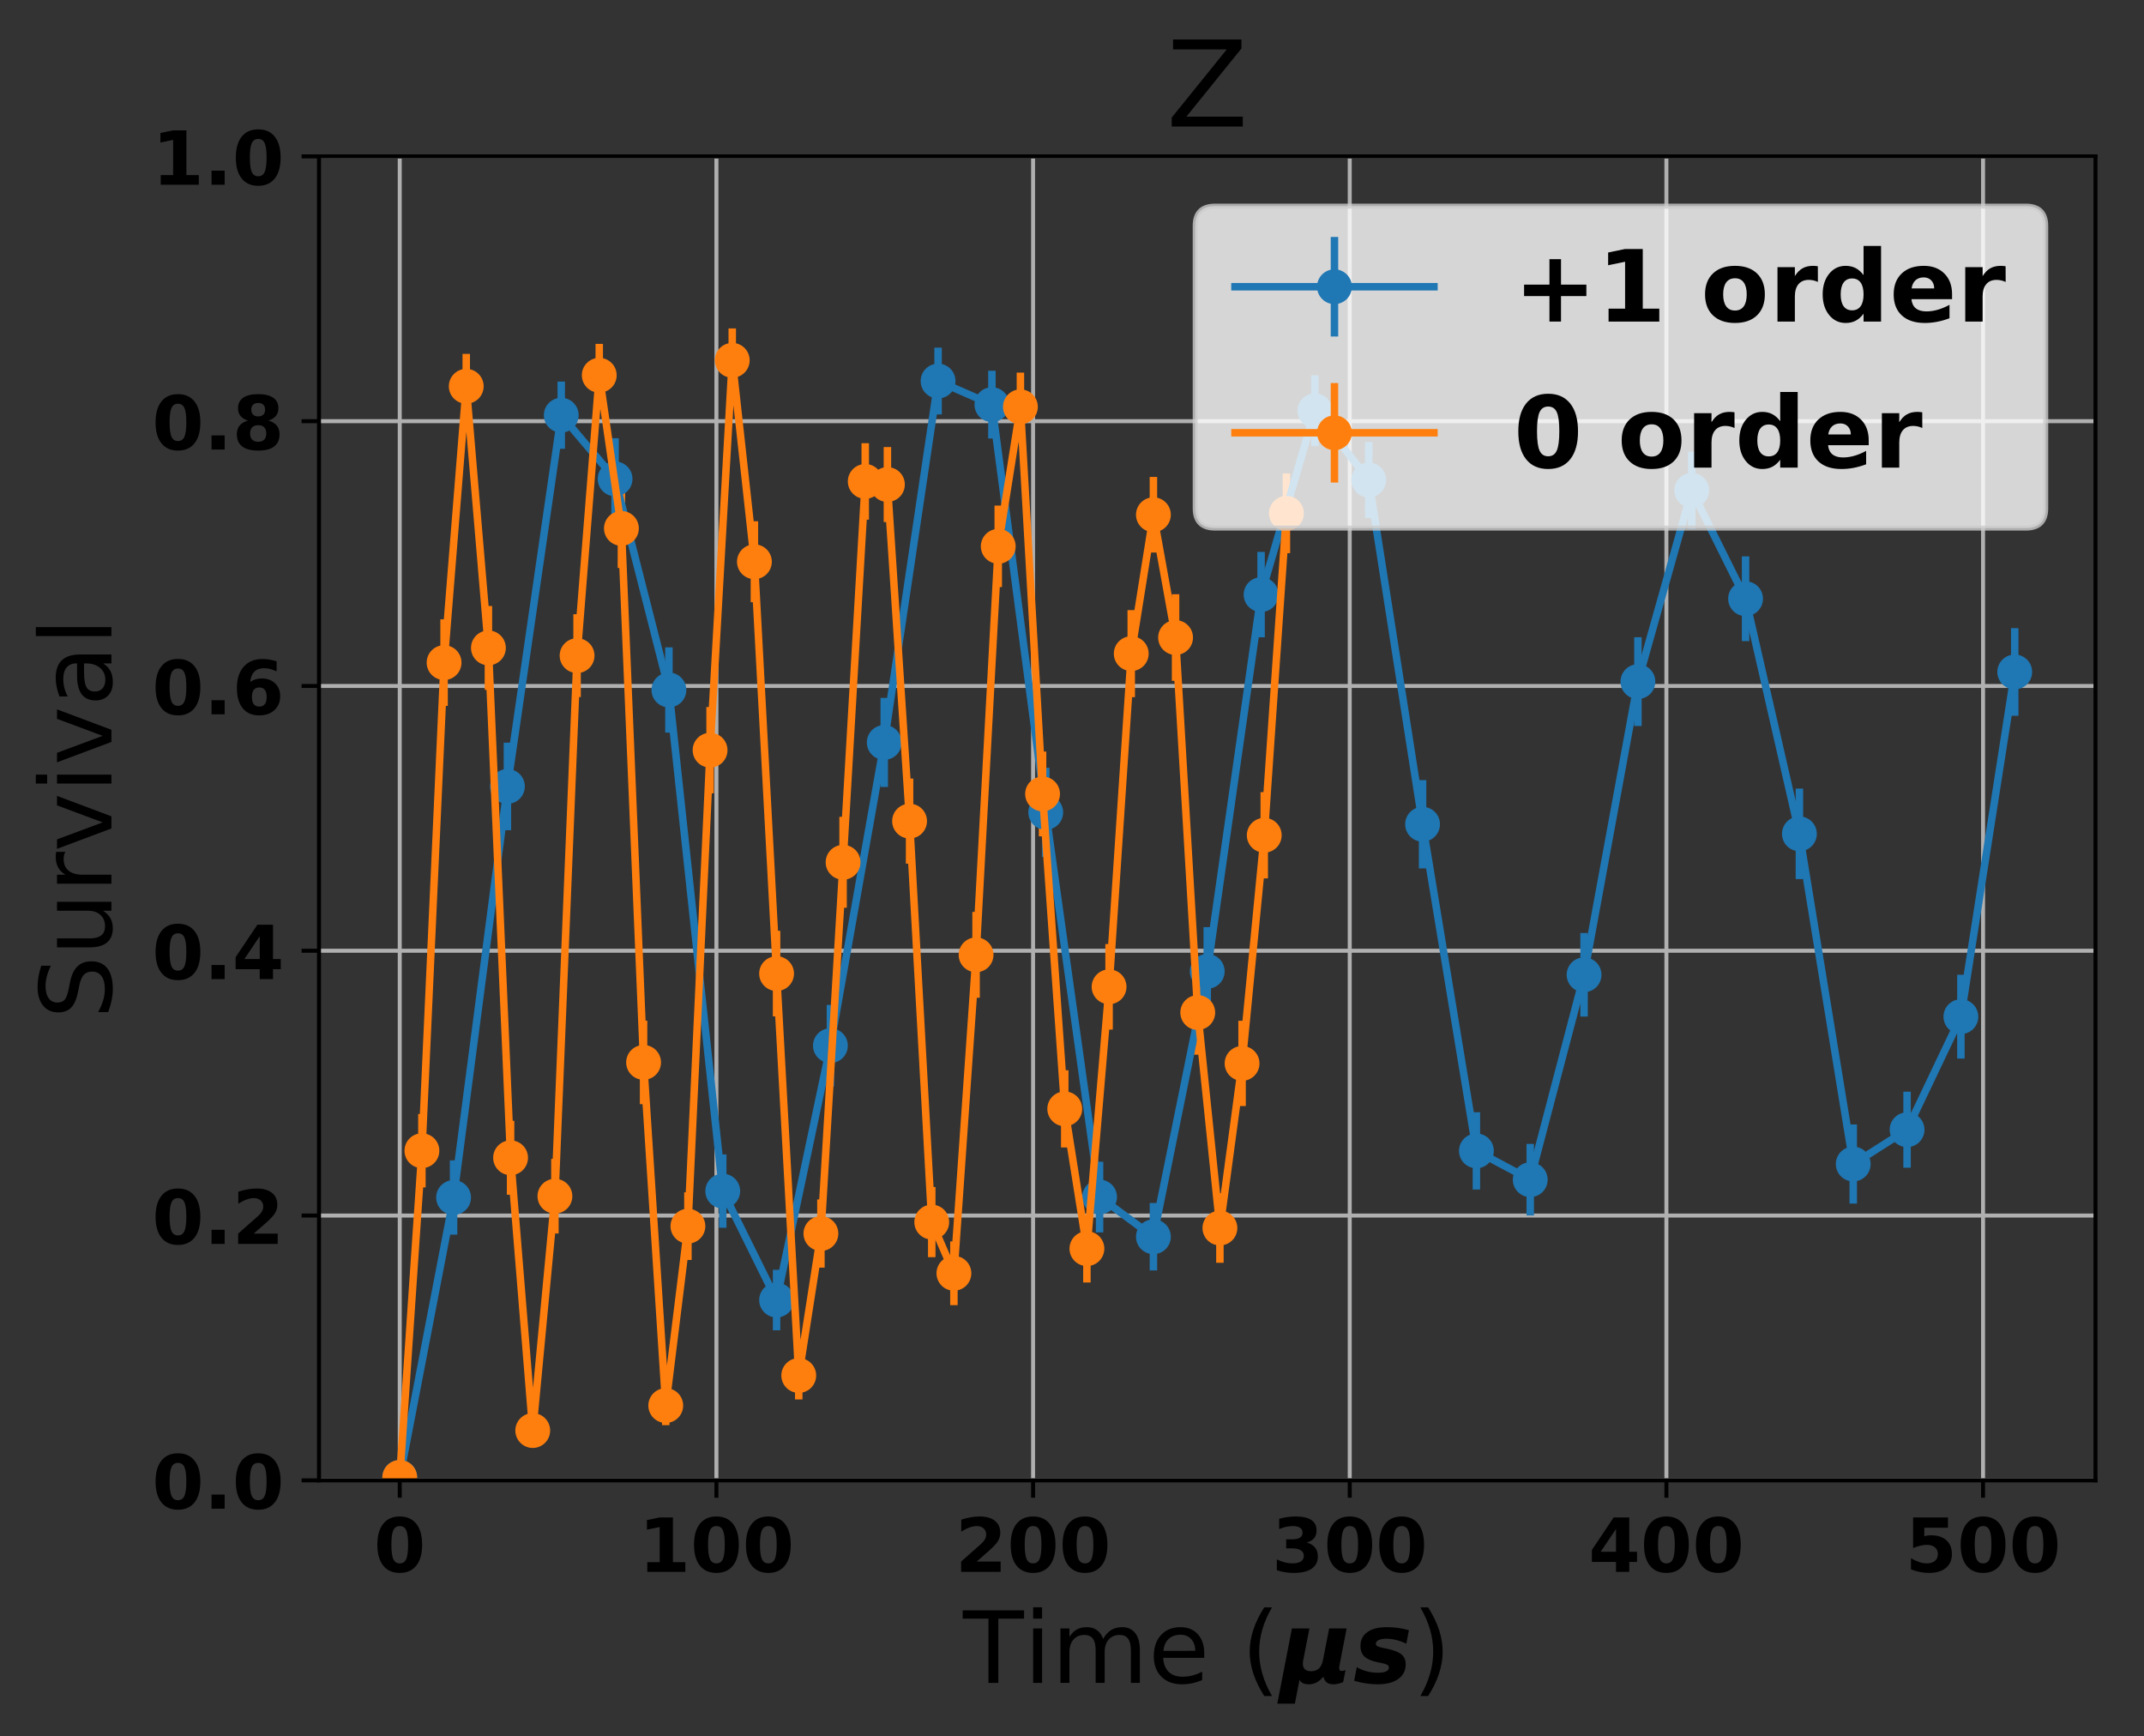 <?xml version="1.0" encoding="utf-8" standalone="no"?>
<!DOCTYPE svg PUBLIC "-//W3C//DTD SVG 1.1//EN"
  "http://www.w3.org/Graphics/SVG/1.1/DTD/svg11.dtd">
<!-- Created with matplotlib (http://matplotlib.org/) -->
<svg height="349pt" version="1.1" viewBox="0 0 431 349" width="431pt" xmlns="http://www.w3.org/2000/svg" xmlns:xlink="http://www.w3.org/1999/xlink">
 <rect x="0" y="0" width="431" height="349" fill="#333333" stroke="none"/>
 <defs>
  <style type="text/css">
*{stroke-linecap:butt;stroke-linejoin:round;}
  </style>
 </defs>
 <g id="figure_1">
  <g id="patch_1">
   <path d="M 0 349.665 
L 431.947 349.665 
L 431.947 0 
L 0 0 
z
" style="fill:none;"/>
  </g>
  <g id="axes_1">
   <g id="patch_2">
    <path d="M 64.127 297.548 
L 421.247 297.548 
L 421.247 31.436 
L 64.127 31.436 
z
" style="fill:none;"/>
   </g>
   <g id="matplotlib.axis_1">
    <g id="xtick_1">
     <g id="line2d_1">
      <path clip-path="url(#pb8726b7de2)" d="M 80.36 297.548 
L 80.36 31.436 
" style="fill:none;stroke:#b0b0b0;stroke-linecap:square;stroke-width:0.8;"/>
     </g>
     <g id="line2d_2">
      <defs>
       <path d="M 0 0 
L 0 3.5 
" id="m005f0a59be" style="stroke:#000000;stroke-width:0.8;"/>
      </defs>
      <g>
       <use style="stroke:#000000;stroke-width:0.8;" x="80.36" xlink:href="#m005f0a59be" y="297.548"/>
      </g>
     </g>
     <g id="text_1">
      <!-- 0 -->
      <defs>
       <path d="M 46 36.531 
Q 46 50.203 43.438 55.781 
Q 40.875 61.375 34.812 61.375 
Q 28.766 61.375 26.172 55.781 
Q 23.578 50.203 23.578 36.531 
Q 23.578 22.703 26.172 17.031 
Q 28.766 11.375 34.812 11.375 
Q 40.828 11.375 43.406 17.031 
Q 46 22.703 46 36.531 
z
M 64.797 36.375 
Q 64.797 18.266 56.984 8.422 
Q 49.172 -1.422 34.812 -1.422 
Q 20.406 -1.422 12.594 8.422 
Q 4.781 18.266 4.781 36.375 
Q 4.781 54.547 12.594 64.375 
Q 20.406 74.219 34.812 74.219 
Q 49.172 74.219 56.984 64.375 
Q 64.797 54.547 64.797 36.375 
z
" id="DejaVuSans-Bold-30"/>
      </defs>
      <g transform="translate(75.142 315.946)scale(0.15 -0.15)">
       <use xlink:href="#DejaVuSans-Bold-30"/>
      </g>
     </g>
    </g>
    <g id="xtick_2">
     <g id="line2d_3">
      <path clip-path="url(#pb8726b7de2)" d="M 144.018 297.548 
L 144.018 31.436 
" style="fill:none;stroke:#b0b0b0;stroke-linecap:square;stroke-width:0.8;"/>
     </g>
     <g id="line2d_4">
      <g>
       <use style="stroke:#000000;stroke-width:0.8;" x="144.018" xlink:href="#m005f0a59be" y="297.548"/>
      </g>
     </g>
     <g id="text_2">
      <!-- 100 -->
      <defs>
       <path d="M 11.719 12.984 
L 28.328 12.984 
L 28.328 60.109 
L 11.281 56.594 
L 11.281 69.391 
L 28.219 72.906 
L 46.094 72.906 
L 46.094 12.984 
L 62.703 12.984 
L 62.703 0 
L 11.719 0 
z
" id="DejaVuSans-Bold-31"/>
      </defs>
      <g transform="translate(128.363 315.946)scale(0.15 -0.15)">
       <use xlink:href="#DejaVuSans-Bold-31"/>
       <use x="69.58" xlink:href="#DejaVuSans-Bold-30"/>
       <use x="139.16" xlink:href="#DejaVuSans-Bold-30"/>
      </g>
     </g>
    </g>
    <g id="xtick_3">
     <g id="line2d_5">
      <path clip-path="url(#pb8726b7de2)" d="M 207.676 297.548 
L 207.676 31.436 
" style="fill:none;stroke:#b0b0b0;stroke-linecap:square;stroke-width:0.8;"/>
     </g>
     <g id="line2d_6">
      <g>
       <use style="stroke:#000000;stroke-width:0.8;" x="207.676" xlink:href="#m005f0a59be" y="297.548"/>
      </g>
     </g>
     <g id="text_3">
      <!-- 200 -->
      <defs>
       <path d="M 28.812 13.812 
L 60.891 13.812 
L 60.891 0 
L 7.906 0 
L 7.906 13.812 
L 34.516 37.312 
Q 38.094 40.531 39.797 43.609 
Q 41.5 46.688 41.5 50 
Q 41.5 55.125 38.062 58.25 
Q 34.625 61.375 28.906 61.375 
Q 24.516 61.375 19.281 59.5 
Q 14.062 57.625 8.109 53.906 
L 8.109 69.922 
Q 14.453 72.016 20.656 73.109 
Q 26.859 74.219 32.812 74.219 
Q 45.906 74.219 53.156 68.453 
Q 60.406 62.703 60.406 52.391 
Q 60.406 46.438 57.328 41.281 
Q 54.25 36.141 44.391 27.484 
z
" id="DejaVuSans-Bold-32"/>
      </defs>
      <g transform="translate(192.021 315.946)scale(0.15 -0.15)">
       <use xlink:href="#DejaVuSans-Bold-32"/>
       <use x="69.58" xlink:href="#DejaVuSans-Bold-30"/>
       <use x="139.16" xlink:href="#DejaVuSans-Bold-30"/>
      </g>
     </g>
    </g>
    <g id="xtick_4">
     <g id="line2d_7">
      <path clip-path="url(#pb8726b7de2)" d="M 271.333 297.548 
L 271.333 31.436 
" style="fill:none;stroke:#b0b0b0;stroke-linecap:square;stroke-width:0.8;"/>
     </g>
     <g id="line2d_8">
      <g>
       <use style="stroke:#000000;stroke-width:0.8;" x="271.333" xlink:href="#m005f0a59be" y="297.548"/>
      </g>
     </g>
     <g id="text_4">
      <!-- 300 -->
      <defs>
       <path d="M 46.578 39.312 
Q 53.953 37.406 57.781 32.688 
Q 61.625 27.984 61.625 20.703 
Q 61.625 9.859 53.312 4.219 
Q 45.016 -1.422 29.109 -1.422 
Q 23.484 -1.422 17.844 -0.516 
Q 12.203 0.391 6.688 2.203 
L 6.688 16.703 
Q 11.969 14.062 17.156 12.719 
Q 22.359 11.375 27.391 11.375 
Q 34.859 11.375 38.844 13.953 
Q 42.828 16.547 42.828 21.391 
Q 42.828 26.375 38.75 28.938 
Q 34.672 31.5 26.703 31.5 
L 19.188 31.5 
L 19.188 43.609 
L 27.094 43.609 
Q 34.188 43.609 37.641 45.828 
Q 41.109 48.047 41.109 52.594 
Q 41.109 56.781 37.734 59.078 
Q 34.375 61.375 28.219 61.375 
Q 23.688 61.375 19.047 60.344 
Q 14.406 59.328 9.812 57.328 
L 9.812 71.094 
Q 15.375 72.656 20.844 73.438 
Q 26.312 74.219 31.594 74.219 
Q 45.797 74.219 52.844 69.547 
Q 59.906 64.891 59.906 55.516 
Q 59.906 49.125 56.531 45.047 
Q 53.172 40.969 46.578 39.312 
z
" id="DejaVuSans-Bold-33"/>
      </defs>
      <g transform="translate(255.678 315.946)scale(0.15 -0.15)">
       <use xlink:href="#DejaVuSans-Bold-33"/>
       <use x="69.58" xlink:href="#DejaVuSans-Bold-30"/>
       <use x="139.16" xlink:href="#DejaVuSans-Bold-30"/>
      </g>
     </g>
    </g>
    <g id="xtick_5">
     <g id="line2d_9">
      <path clip-path="url(#pb8726b7de2)" d="M 334.991 297.548 
L 334.991 31.436 
" style="fill:none;stroke:#b0b0b0;stroke-linecap:square;stroke-width:0.8;"/>
     </g>
     <g id="line2d_10">
      <g>
       <use style="stroke:#000000;stroke-width:0.8;" x="334.991" xlink:href="#m005f0a59be" y="297.548"/>
      </g>
     </g>
     <g id="text_5">
      <!-- 400 -->
      <defs>
       <path d="M 36.812 57.422 
L 16.219 26.906 
L 36.812 26.906 
z
M 33.688 72.906 
L 54.594 72.906 
L 54.594 26.906 
L 64.984 26.906 
L 64.984 13.281 
L 54.594 13.281 
L 54.594 0 
L 36.812 0 
L 36.812 13.281 
L 4.5 13.281 
L 4.5 29.391 
z
" id="DejaVuSans-Bold-34"/>
      </defs>
      <g transform="translate(319.336 315.946)scale(0.15 -0.15)">
       <use xlink:href="#DejaVuSans-Bold-34"/>
       <use x="69.58" xlink:href="#DejaVuSans-Bold-30"/>
       <use x="139.16" xlink:href="#DejaVuSans-Bold-30"/>
      </g>
     </g>
    </g>
    <g id="xtick_6">
     <g id="line2d_11">
      <path clip-path="url(#pb8726b7de2)" d="M 398.649 297.548 
L 398.649 31.436 
" style="fill:none;stroke:#b0b0b0;stroke-linecap:square;stroke-width:0.8;"/>
     </g>
     <g id="line2d_12">
      <g>
       <use style="stroke:#000000;stroke-width:0.8;" x="398.649" xlink:href="#m005f0a59be" y="297.548"/>
      </g>
     </g>
     <g id="text_6">
      <!-- 500 -->
      <defs>
       <path d="M 10.594 72.906 
L 57.328 72.906 
L 57.328 59.078 
L 25.594 59.078 
L 25.594 47.797 
Q 27.734 48.391 29.906 48.703 
Q 32.078 49.031 34.422 49.031 
Q 47.75 49.031 55.172 42.359 
Q 62.594 35.688 62.594 23.781 
Q 62.594 11.969 54.516 5.266 
Q 46.438 -1.422 32.078 -1.422 
Q 25.875 -1.422 19.797 -0.219 
Q 13.719 0.984 7.719 3.422 
L 7.719 18.219 
Q 13.672 14.797 19.016 13.078 
Q 24.359 11.375 29.109 11.375 
Q 35.938 11.375 39.859 14.719 
Q 43.797 18.062 43.797 23.781 
Q 43.797 29.547 39.859 32.859 
Q 35.938 36.188 29.109 36.188 
Q 25.047 36.188 20.453 35.125 
Q 15.875 34.078 10.594 31.891 
z
" id="DejaVuSans-Bold-35"/>
      </defs>
      <g transform="translate(382.994 315.946)scale(0.15 -0.15)">
       <use xlink:href="#DejaVuSans-Bold-35"/>
       <use x="69.58" xlink:href="#DejaVuSans-Bold-30"/>
       <use x="139.16" xlink:href="#DejaVuSans-Bold-30"/>
      </g>
     </g>
    </g>
    <g id="text_7">
     <!-- Time ($\mu s$) -->
     <defs>
      <path d="M -0.297 72.906 
L 61.375 72.906 
L 61.375 64.594 
L 35.5 64.594 
L 35.5 0 
L 25.594 0 
L 25.594 64.594 
L -0.297 64.594 
z
" id="DejaVuSans-54"/>
      <path d="M 9.422 54.688 
L 18.406 54.688 
L 18.406 0 
L 9.422 0 
z
M 9.422 75.984 
L 18.406 75.984 
L 18.406 64.594 
L 9.422 64.594 
z
" id="DejaVuSans-69"/>
      <path d="M 52 44.188 
Q 55.375 50.25 60.062 53.125 
Q 64.75 56 71.094 56 
Q 79.641 56 84.281 50.016 
Q 88.922 44.047 88.922 33.016 
L 88.922 0 
L 79.891 0 
L 79.891 32.719 
Q 79.891 40.578 77.094 44.375 
Q 74.312 48.188 68.609 48.188 
Q 61.625 48.188 57.562 43.547 
Q 53.516 38.922 53.516 30.906 
L 53.516 0 
L 44.484 0 
L 44.484 32.719 
Q 44.484 40.625 41.703 44.406 
Q 38.922 48.188 33.109 48.188 
Q 26.219 48.188 22.156 43.531 
Q 18.109 38.875 18.109 30.906 
L 18.109 0 
L 9.078 0 
L 9.078 54.688 
L 18.109 54.688 
L 18.109 46.188 
Q 21.188 51.219 25.484 53.609 
Q 29.781 56 35.688 56 
Q 41.656 56 45.828 52.969 
Q 50 49.953 52 44.188 
z
" id="DejaVuSans-6d"/>
      <path d="M 56.203 29.594 
L 56.203 25.203 
L 14.891 25.203 
Q 15.484 15.922 20.484 11.062 
Q 25.484 6.203 34.422 6.203 
Q 39.594 6.203 44.453 7.469 
Q 49.312 8.734 54.109 11.281 
L 54.109 2.781 
Q 49.266 0.734 44.188 -0.344 
Q 39.109 -1.422 33.891 -1.422 
Q 20.797 -1.422 13.156 6.188 
Q 5.516 13.812 5.516 26.812 
Q 5.516 40.234 12.766 48.109 
Q 20.016 56 32.328 56 
Q 43.359 56 49.781 48.891 
Q 56.203 41.797 56.203 29.594 
z
M 47.219 32.234 
Q 47.125 39.594 43.094 43.984 
Q 39.062 48.391 32.422 48.391 
Q 24.906 48.391 20.391 44.141 
Q 15.875 39.891 15.188 32.172 
z
" id="DejaVuSans-65"/>
      <path id="DejaVuSans-20"/>
      <path d="M 31 75.875 
Q 24.469 64.656 21.281 53.656 
Q 18.109 42.672 18.109 31.391 
Q 18.109 20.125 21.312 9.062 
Q 24.516 -2 31 -13.188 
L 23.188 -13.188 
Q 15.875 -1.703 12.234 9.375 
Q 8.594 20.453 8.594 31.391 
Q 8.594 42.281 12.203 53.312 
Q 15.828 64.359 23.188 75.875 
z
" id="DejaVuSans-28"/>
      <path d="M -2.688 -20.906 
L 12.016 54.688 
L 29.594 54.688 
L 23.391 22.906 
Q 23.188 21.875 23.094 20.891 
Q 23 19.922 23 19.094 
Q 23 15.531 25.094 13.625 
Q 27.203 11.719 31.203 11.719 
Q 36.188 11.719 39.109 14.453 
Q 42.047 17.188 43.219 22.906 
L 49.422 54.688 
L 67 54.688 
L 59.906 18.109 
Q 59.719 17.094 59.609 16.234 
Q 59.516 15.375 59.516 14.703 
Q 59.516 13.281 60.172 12.594 
Q 60.844 11.922 62.203 11.922 
Q 63.031 11.922 63.984 12.188 
Q 64.938 12.453 65.922 12.984 
L 63.484 0.781 
Q 60.688 -0.344 58.297 -0.875 
Q 55.906 -1.422 53.719 -1.422 
Q 49.422 -1.422 47 0.438 
Q 44.578 2.297 43.609 6.297 
Q 40.578 2.438 36.891 0.5 
Q 33.203 -1.422 28.906 -1.422 
Q 25.297 -1.422 23.016 -0.266 
Q 20.75 0.875 19.672 3.219 
L 14.984 -20.906 
z
" id="DejaVuSans-BoldOblique-3bc"/>
      <path d="M 56 52.984 
L 53.422 39.406 
Q 48.297 41.844 43.219 43.109 
Q 38.141 44.391 33.594 44.391 
Q 28.422 44.391 25.609 43.047 
Q 22.797 41.703 22.797 39.203 
Q 22.797 37.75 24.359 36.859 
Q 25.922 35.984 30.516 35.016 
L 33.688 34.422 
Q 44.281 32.172 48.531 28.625 
Q 52.781 25.094 52.781 18.797 
Q 52.781 9.281 45.312 3.922 
Q 37.844 -1.422 24.422 -1.422 
Q 18.797 -1.422 12.938 -0.531 
Q 7.078 0.344 0.984 2.094 
L 3.609 15.828 
Q 8.344 13.031 13.734 11.609 
Q 19.141 10.203 24.812 10.203 
Q 30.328 10.203 33.109 11.516 
Q 35.891 12.844 35.891 15.375 
Q 35.891 17.141 34.328 18.109 
Q 32.766 19.094 27.875 20.125 
L 24.703 20.703 
Q 15.328 22.656 11.328 26.469 
Q 7.328 30.281 7.328 37.016 
Q 7.328 46.141 14.234 51.062 
Q 21.141 56 33.984 56 
Q 39.594 56 45.031 55.25 
Q 50.484 54.5 56 52.984 
z
" id="DejaVuSans-BoldOblique-73"/>
      <path d="M 8.016 75.875 
L 15.828 75.875 
Q 23.141 64.359 26.781 53.312 
Q 30.422 42.281 30.422 31.391 
Q 30.422 20.453 26.781 9.375 
Q 23.141 -1.703 15.828 -13.188 
L 8.016 -13.188 
Q 14.5 -2 17.703 9.062 
Q 20.906 20.125 20.906 31.391 
Q 20.906 42.672 17.703 53.656 
Q 14.5 64.656 8.016 75.875 
z
" id="DejaVuSans-29"/>
     </defs>
     <g transform="translate(193.587 338.265)scale(0.2 -0.2)">
      <use transform="translate(0 0.016)" xlink:href="#DejaVuSans-54"/>
      <use transform="translate(61.084 0.016)" xlink:href="#DejaVuSans-69"/>
      <use transform="translate(88.867 0.016)" xlink:href="#DejaVuSans-6d"/>
      <use transform="translate(186.279 0.016)" xlink:href="#DejaVuSans-65"/>
      <use transform="translate(247.803 0.016)" xlink:href="#DejaVuSans-20"/>
      <use transform="translate(279.59 0.016)" xlink:href="#DejaVuSans-28"/>
      <use transform="translate(318.604 0.016)" xlink:href="#DejaVuSans-BoldOblique-3bc"/>
      <use transform="translate(392.188 0.016)" xlink:href="#DejaVuSans-BoldOblique-73"/>
      <use transform="translate(451.709 0.016)" xlink:href="#DejaVuSans-29"/>
     </g>
    </g>
   </g>
   <g id="matplotlib.axis_2">
    <g id="ytick_1">
     <g id="line2d_13">
      <path clip-path="url(#pb8726b7de2)" d="M 64.127 297.548 
L 421.247 297.548 
" style="fill:none;stroke:#b0b0b0;stroke-linecap:square;stroke-width:0.8;"/>
     </g>
     <g id="line2d_14">
      <defs>
       <path d="M 0 0 
L -3.5 0 
" id="mc3ce260a5b" style="stroke:#000000;stroke-width:0.8;"/>
      </defs>
      <g>
       <use style="stroke:#000000;stroke-width:0.8;" x="64.127" xlink:href="#mc3ce260a5b" y="297.548"/>
      </g>
     </g>
     <g id="text_8">
      <!-- 0.0 -->
      <defs>
       <path d="M 10.203 18.891 
L 27.781 18.891 
L 27.781 0 
L 10.203 0 
z
" id="DejaVuSans-Bold-2e"/>
      </defs>
      <g transform="translate(30.556 303.247)scale(0.15 -0.15)">
       <use xlink:href="#DejaVuSans-Bold-30"/>
       <use x="69.58" xlink:href="#DejaVuSans-Bold-2e"/>
       <use x="107.568" xlink:href="#DejaVuSans-Bold-30"/>
      </g>
     </g>
    </g>
    <g id="ytick_2">
     <g id="line2d_15">
      <path clip-path="url(#pb8726b7de2)" d="M 64.127 244.326 
L 421.247 244.326 
" style="fill:none;stroke:#b0b0b0;stroke-linecap:square;stroke-width:0.8;"/>
     </g>
     <g id="line2d_16">
      <g>
       <use style="stroke:#000000;stroke-width:0.8;" x="64.127" xlink:href="#mc3ce260a5b" y="244.326"/>
      </g>
     </g>
     <g id="text_9">
      <!-- 0.2 -->
      <g transform="translate(30.556 250.025)scale(0.15 -0.15)">
       <use xlink:href="#DejaVuSans-Bold-30"/>
       <use x="69.58" xlink:href="#DejaVuSans-Bold-2e"/>
       <use x="107.568" xlink:href="#DejaVuSans-Bold-32"/>
      </g>
     </g>
    </g>
    <g id="ytick_3">
     <g id="line2d_17">
      <path clip-path="url(#pb8726b7de2)" d="M 64.127 191.103 
L 421.247 191.103 
" style="fill:none;stroke:#b0b0b0;stroke-linecap:square;stroke-width:0.8;"/>
     </g>
     <g id="line2d_18">
      <g>
       <use style="stroke:#000000;stroke-width:0.8;" x="64.127" xlink:href="#mc3ce260a5b" y="191.103"/>
      </g>
     </g>
     <g id="text_10">
      <!-- 0.4 -->
      <g transform="translate(30.556 196.802)scale(0.15 -0.15)">
       <use xlink:href="#DejaVuSans-Bold-30"/>
       <use x="69.58" xlink:href="#DejaVuSans-Bold-2e"/>
       <use x="107.568" xlink:href="#DejaVuSans-Bold-34"/>
      </g>
     </g>
    </g>
    <g id="ytick_4">
     <g id="line2d_19">
      <path clip-path="url(#pb8726b7de2)" d="M 64.127 137.881 
L 421.247 137.881 
" style="fill:none;stroke:#b0b0b0;stroke-linecap:square;stroke-width:0.8;"/>
     </g>
     <g id="line2d_20">
      <g>
       <use style="stroke:#000000;stroke-width:0.8;" x="64.127" xlink:href="#mc3ce260a5b" y="137.881"/>
      </g>
     </g>
     <g id="text_11">
      <!-- 0.6 -->
      <defs>
       <path d="M 36.188 35.984 
Q 31.25 35.984 28.781 32.781 
Q 26.312 29.594 26.312 23.188 
Q 26.312 16.797 28.781 13.594 
Q 31.25 10.406 36.188 10.406 
Q 41.156 10.406 43.625 13.594 
Q 46.094 16.797 46.094 23.188 
Q 46.094 29.594 43.625 32.781 
Q 41.156 35.984 36.188 35.984 
z
M 59.422 71 
L 59.422 57.516 
Q 54.781 59.719 50.672 60.766 
Q 46.578 61.812 42.672 61.812 
Q 34.281 61.812 29.594 57.141 
Q 24.906 52.484 24.125 43.312 
Q 27.344 45.703 31.094 46.891 
Q 34.859 48.094 39.312 48.094 
Q 50.484 48.094 57.344 41.547 
Q 64.203 35.016 64.203 24.422 
Q 64.203 12.703 56.531 5.641 
Q 48.875 -1.422 35.984 -1.422 
Q 21.781 -1.422 13.984 8.172 
Q 6.203 17.781 6.203 35.406 
Q 6.203 53.469 15.312 63.797 
Q 24.422 74.125 40.281 74.125 
Q 45.312 74.125 50.047 73.344 
Q 54.781 72.562 59.422 71 
z
" id="DejaVuSans-Bold-36"/>
      </defs>
      <g transform="translate(30.556 143.58)scale(0.15 -0.15)">
       <use xlink:href="#DejaVuSans-Bold-30"/>
       <use x="69.58" xlink:href="#DejaVuSans-Bold-2e"/>
       <use x="107.568" xlink:href="#DejaVuSans-Bold-36"/>
      </g>
     </g>
    </g>
    <g id="ytick_5">
     <g id="line2d_21">
      <path clip-path="url(#pb8726b7de2)" d="M 64.127 84.659 
L 421.247 84.659 
" style="fill:none;stroke:#b0b0b0;stroke-linecap:square;stroke-width:0.8;"/>
     </g>
     <g id="line2d_22">
      <g>
       <use style="stroke:#000000;stroke-width:0.8;" x="64.127" xlink:href="#mc3ce260a5b" y="84.659"/>
      </g>
     </g>
     <g id="text_12">
      <!-- 0.8 -->
      <defs>
       <path d="M 34.812 32.625 
Q 29.547 32.625 26.703 29.734 
Q 23.875 26.859 23.875 21.484 
Q 23.875 16.109 26.703 13.25 
Q 29.547 10.406 34.812 10.406 
Q 40.047 10.406 42.828 13.25 
Q 45.609 16.109 45.609 21.484 
Q 45.609 26.906 42.828 29.766 
Q 40.047 32.625 34.812 32.625 
z
M 21.094 38.812 
Q 14.453 40.828 11.078 44.969 
Q 7.719 49.125 7.719 55.328 
Q 7.719 64.547 14.594 69.375 
Q 21.484 74.219 34.812 74.219 
Q 48.047 74.219 54.922 69.406 
Q 61.812 64.594 61.812 55.328 
Q 61.812 49.125 58.422 44.969 
Q 55.031 40.828 48.391 38.812 
Q 55.812 36.766 59.594 32.156 
Q 63.375 27.547 63.375 20.516 
Q 63.375 9.672 56.172 4.125 
Q 48.969 -1.422 34.812 -1.422 
Q 20.609 -1.422 13.359 4.125 
Q 6.109 9.672 6.109 20.516 
Q 6.109 27.547 9.891 32.156 
Q 13.672 36.766 21.094 38.812 
z
M 25.484 53.422 
Q 25.484 49.078 27.906 46.734 
Q 30.328 44.391 34.812 44.391 
Q 39.203 44.391 41.594 46.734 
Q 44 49.078 44 53.422 
Q 44 57.766 41.594 60.078 
Q 39.203 62.406 34.812 62.406 
Q 30.328 62.406 27.906 60.062 
Q 25.484 57.719 25.484 53.422 
z
" id="DejaVuSans-Bold-38"/>
      </defs>
      <g transform="translate(30.556 90.357)scale(0.15 -0.15)">
       <use xlink:href="#DejaVuSans-Bold-30"/>
       <use x="69.58" xlink:href="#DejaVuSans-Bold-2e"/>
       <use x="107.568" xlink:href="#DejaVuSans-Bold-38"/>
      </g>
     </g>
    </g>
    <g id="ytick_6">
     <g id="line2d_23">
      <path clip-path="url(#pb8726b7de2)" d="M 64.127 31.436 
L 421.247 31.436 
" style="fill:none;stroke:#b0b0b0;stroke-linecap:square;stroke-width:0.8;"/>
     </g>
     <g id="line2d_24">
      <g>
       <use style="stroke:#000000;stroke-width:0.8;" x="64.127" xlink:href="#mc3ce260a5b" y="31.436"/>
      </g>
     </g>
     <g id="text_13">
      <!-- 1.0 -->
      <g transform="translate(30.556 37.135)scale(0.15 -0.15)">
       <use xlink:href="#DejaVuSans-Bold-31"/>
       <use x="69.58" xlink:href="#DejaVuSans-Bold-2e"/>
       <use x="107.568" xlink:href="#DejaVuSans-Bold-30"/>
      </g>
     </g>
    </g>
    <g id="text_14">
     <!-- Survival -->
     <defs>
      <path d="M 53.516 70.516 
L 53.516 60.891 
Q 47.906 63.578 42.922 64.891 
Q 37.938 66.219 33.297 66.219 
Q 25.25 66.219 20.875 63.094 
Q 16.5 59.969 16.5 54.203 
Q 16.5 49.359 19.406 46.891 
Q 22.312 44.438 30.422 42.922 
L 36.375 41.703 
Q 47.406 39.594 52.656 34.297 
Q 57.906 29 57.906 20.125 
Q 57.906 9.516 50.797 4.047 
Q 43.703 -1.422 29.984 -1.422 
Q 24.812 -1.422 18.969 -0.25 
Q 13.141 0.922 6.891 3.219 
L 6.891 13.375 
Q 12.891 10.016 18.656 8.297 
Q 24.422 6.594 29.984 6.594 
Q 38.422 6.594 43.016 9.906 
Q 47.609 13.234 47.609 19.391 
Q 47.609 24.75 44.312 27.781 
Q 41.016 30.812 33.5 32.328 
L 27.484 33.5 
Q 16.453 35.688 11.516 40.375 
Q 6.594 45.062 6.594 53.422 
Q 6.594 63.094 13.406 68.656 
Q 20.219 74.219 32.172 74.219 
Q 37.312 74.219 42.625 73.281 
Q 47.953 72.359 53.516 70.516 
z
" id="DejaVuSans-53"/>
      <path d="M 8.5 21.578 
L 8.5 54.688 
L 17.484 54.688 
L 17.484 21.922 
Q 17.484 14.156 20.5 10.266 
Q 23.531 6.391 29.594 6.391 
Q 36.859 6.391 41.078 11.031 
Q 45.312 15.672 45.312 23.688 
L 45.312 54.688 
L 54.297 54.688 
L 54.297 0 
L 45.312 0 
L 45.312 8.406 
Q 42.047 3.422 37.719 1 
Q 33.406 -1.422 27.688 -1.422 
Q 18.266 -1.422 13.375 4.438 
Q 8.5 10.297 8.5 21.578 
z
M 31.109 56 
z
" id="DejaVuSans-75"/>
      <path d="M 41.109 46.297 
Q 39.594 47.172 37.812 47.578 
Q 36.031 48 33.891 48 
Q 26.266 48 22.188 43.047 
Q 18.109 38.094 18.109 28.812 
L 18.109 0 
L 9.078 0 
L 9.078 54.688 
L 18.109 54.688 
L 18.109 46.188 
Q 20.953 51.172 25.484 53.578 
Q 30.031 56 36.531 56 
Q 37.453 56 38.578 55.875 
Q 39.703 55.766 41.062 55.516 
z
" id="DejaVuSans-72"/>
      <path d="M 2.984 54.688 
L 12.5 54.688 
L 29.594 8.797 
L 46.688 54.688 
L 56.203 54.688 
L 35.688 0 
L 23.484 0 
z
" id="DejaVuSans-76"/>
      <path d="M 34.281 27.484 
Q 23.391 27.484 19.188 25 
Q 14.984 22.516 14.984 16.5 
Q 14.984 11.719 18.141 8.906 
Q 21.297 6.109 26.703 6.109 
Q 34.188 6.109 38.703 11.406 
Q 43.219 16.703 43.219 25.484 
L 43.219 27.484 
z
M 52.203 31.203 
L 52.203 0 
L 43.219 0 
L 43.219 8.297 
Q 40.141 3.328 35.547 0.953 
Q 30.953 -1.422 24.312 -1.422 
Q 15.922 -1.422 10.953 3.297 
Q 6 8.016 6 15.922 
Q 6 25.141 12.172 29.828 
Q 18.359 34.516 30.609 34.516 
L 43.219 34.516 
L 43.219 35.406 
Q 43.219 41.609 39.141 45 
Q 35.062 48.391 27.688 48.391 
Q 23 48.391 18.547 47.266 
Q 14.109 46.141 10.016 43.891 
L 10.016 52.203 
Q 14.938 54.109 19.578 55.047 
Q 24.219 56 28.609 56 
Q 40.484 56 46.344 49.844 
Q 52.203 43.703 52.203 31.203 
z
" id="DejaVuSans-61"/>
      <path d="M 9.422 75.984 
L 18.406 75.984 
L 18.406 0 
L 9.422 0 
z
" id="DejaVuSans-6c"/>
     </defs>
     <g transform="translate(22.397 204.811)rotate(-90)scale(0.2 -0.2)">
      <use xlink:href="#DejaVuSans-53"/>
      <use x="63.477" xlink:href="#DejaVuSans-75"/>
      <use x="126.855" xlink:href="#DejaVuSans-72"/>
      <use x="167.969" xlink:href="#DejaVuSans-76"/>
      <use x="227.148" xlink:href="#DejaVuSans-69"/>
      <use x="254.932" xlink:href="#DejaVuSans-76"/>
      <use x="314.111" xlink:href="#DejaVuSans-61"/>
      <use x="375.391" xlink:href="#DejaVuSans-6c"/>
     </g>
    </g>
   </g>
   <g id="LineCollection_1">
    <path clip-path="url(#pb8726b7de2)" d="M 80.36 297.548 
L 80.36 296.366 
" style="fill:none;stroke:#1f77b4;stroke-width:1.5;"/>
    <path clip-path="url(#pb8726b7de2)" d="M 91.182 248.167 
L 91.182 233.238 
" style="fill:none;stroke:#1f77b4;stroke-width:1.5;"/>
    <path clip-path="url(#pb8726b7de2)" d="M 102.004 166.874 
L 102.004 149.271 
" style="fill:none;stroke:#1f77b4;stroke-width:1.5;"/>
    <path clip-path="url(#pb8726b7de2)" d="M 112.826 90.216 
L 112.826 76.692 
" style="fill:none;stroke:#1f77b4;stroke-width:1.5;"/>
    <path clip-path="url(#pb8726b7de2)" d="M 123.647 104.431 
L 123.647 88.086 
" style="fill:none;stroke:#1f77b4;stroke-width:1.5;"/>
    <path clip-path="url(#pb8726b7de2)" d="M 134.469 147.253 
L 134.469 130.115 
" style="fill:none;stroke:#1f77b4;stroke-width:1.5;"/>
    <path clip-path="url(#pb8726b7de2)" d="M 145.291 246.783 
L 145.291 232.039 
" style="fill:none;stroke:#1f77b4;stroke-width:1.5;"/>
    <path clip-path="url(#pb8726b7de2)" d="M 156.113 267.397 
L 156.113 255.232 
" style="fill:none;stroke:#1f77b4;stroke-width:1.5;"/>
    <path clip-path="url(#pb8726b7de2)" d="M 166.935 218.361 
L 166.935 201.992 
" style="fill:none;stroke:#1f77b4;stroke-width:1.5;"/>
    <path clip-path="url(#pb8726b7de2)" d="M 177.756 158.185 
L 177.756 140.282 
" style="fill:none;stroke:#1f77b4;stroke-width:1.5;"/>
    <path clip-path="url(#pb8726b7de2)" d="M 188.578 83.298 
L 188.578 69.884 
" style="fill:none;stroke:#1f77b4;stroke-width:1.5;"/>
    <path clip-path="url(#pb8726b7de2)" d="M 199.4 88.142 
L 199.4 74.523 
" style="fill:none;stroke:#1f77b4;stroke-width:1.5;"/>
    <path clip-path="url(#pb8726b7de2)" d="M 210.222 172.238 
L 210.222 154.338 
" style="fill:none;stroke:#1f77b4;stroke-width:1.5;"/>
    <path clip-path="url(#pb8726b7de2)" d="M 221.044 247.702 
L 221.044 233.508 
" style="fill:none;stroke:#1f77b4;stroke-width:1.5;"/>
    <path clip-path="url(#pb8726b7de2)" d="M 231.866 255.363 
L 231.866 241.814 
" style="fill:none;stroke:#1f77b4;stroke-width:1.5;"/>
    <path clip-path="url(#pb8726b7de2)" d="M 242.687 204.135 
L 242.687 186.356 
" style="fill:none;stroke:#1f77b4;stroke-width:1.5;"/>
    <path clip-path="url(#pb8726b7de2)" d="M 253.509 128.093 
L 253.509 110.938 
" style="fill:none;stroke:#1f77b4;stroke-width:1.5;"/>
    <path clip-path="url(#pb8726b7de2)" d="M 264.331 89.688 
L 264.331 75.441 
" style="fill:none;stroke:#1f77b4;stroke-width:1.5;"/>
    <path clip-path="url(#pb8726b7de2)" d="M 275.153 104.124 
L 275.153 88.821 
" style="fill:none;stroke:#1f77b4;stroke-width:1.5;"/>
    <path clip-path="url(#pb8726b7de2)" d="M 285.975 174.545 
L 285.975 156.805 
" style="fill:none;stroke:#1f77b4;stroke-width:1.5;"/>
    <path clip-path="url(#pb8726b7de2)" d="M 296.796 239.093 
L 296.796 223.555 
" style="fill:none;stroke:#1f77b4;stroke-width:1.5;"/>
    <path clip-path="url(#pb8726b7de2)" d="M 307.618 244.309 
L 307.618 229.929 
" style="fill:none;stroke:#1f77b4;stroke-width:1.5;"/>
    <path clip-path="url(#pb8726b7de2)" d="M 318.44 204.329 
L 318.44 187.535 
" style="fill:none;stroke:#1f77b4;stroke-width:1.5;"/>
    <path clip-path="url(#pb8726b7de2)" d="M 329.262 145.926 
L 329.262 128.087 
" style="fill:none;stroke:#1f77b4;stroke-width:1.5;"/>
    <path clip-path="url(#pb8726b7de2)" d="M 340.084 106.355 
L 340.084 90.783 
" style="fill:none;stroke:#1f77b4;stroke-width:1.5;"/>
    <path clip-path="url(#pb8726b7de2)" d="M 350.906 128.863 
L 350.906 111.826 
" style="fill:none;stroke:#1f77b4;stroke-width:1.5;"/>
    <path clip-path="url(#pb8726b7de2)" d="M 361.727 176.694 
L 361.727 158.508 
" style="fill:none;stroke:#1f77b4;stroke-width:1.5;"/>
    <path clip-path="url(#pb8726b7de2)" d="M 372.549 241.927 
L 372.549 226.013 
" style="fill:none;stroke:#1f77b4;stroke-width:1.5;"/>
    <path clip-path="url(#pb8726b7de2)" d="M 383.371 234.712 
L 383.371 219.435 
" style="fill:none;stroke:#1f77b4;stroke-width:1.5;"/>
    <path clip-path="url(#pb8726b7de2)" d="M 394.193 212.774 
L 394.193 195.927 
" style="fill:none;stroke:#1f77b4;stroke-width:1.5;"/>
    <path clip-path="url(#pb8726b7de2)" d="M 405.015 143.868 
L 405.015 126.253 
" style="fill:none;stroke:#1f77b4;stroke-width:1.5;"/>
   </g>
   <g id="LineCollection_2">
    <path clip-path="url(#pb8726b7de2)" d="M 80.36 297.548 
L 80.36 296.366 
" style="fill:none;stroke:#ff7f0e;stroke-width:1.5;"/>
    <path clip-path="url(#pb8726b7de2)" d="M 84.816 238.671 
L 84.816 223.917 
" style="fill:none;stroke:#ff7f0e;stroke-width:1.5;"/>
    <path clip-path="url(#pb8726b7de2)" d="M 89.272 141.883 
L 89.272 124.487 
" style="fill:none;stroke:#ff7f0e;stroke-width:1.5;"/>
    <path clip-path="url(#pb8726b7de2)" d="M 93.728 84.154 
L 93.728 71.134 
" style="fill:none;stroke:#ff7f0e;stroke-width:1.5;"/>
    <path clip-path="url(#pb8726b7de2)" d="M 98.184 138.65 
L 98.184 121.807 
" style="fill:none;stroke:#ff7f0e;stroke-width:1.5;"/>
    <path clip-path="url(#pb8726b7de2)" d="M 102.64 240.142 
L 102.64 225.281 
" style="fill:none;stroke:#ff7f0e;stroke-width:1.5;"/>
    <path clip-path="url(#pb8726b7de2)" d="M 107.096 290.863 
L 107.096 284.216 
" style="fill:none;stroke:#ff7f0e;stroke-width:1.5;"/>
    <path clip-path="url(#pb8726b7de2)" d="M 111.552 247.93 
L 111.552 232.94 
" style="fill:none;stroke:#ff7f0e;stroke-width:1.5;"/>
    <path clip-path="url(#pb8726b7de2)" d="M 116.008 140.107 
L 116.008 123.459 
" style="fill:none;stroke:#ff7f0e;stroke-width:1.5;"/>
    <path clip-path="url(#pb8726b7de2)" d="M 120.464 81.731 
L 120.464 69.121 
" style="fill:none;stroke:#ff7f0e;stroke-width:1.5;"/>
    <path clip-path="url(#pb8726b7de2)" d="M 124.92 114.159 
L 124.92 98.254 
" style="fill:none;stroke:#ff7f0e;stroke-width:1.5;"/>
    <path clip-path="url(#pb8726b7de2)" d="M 129.377 221.938 
L 129.377 205.152 
" style="fill:none;stroke:#ff7f0e;stroke-width:1.5;"/>
    <path clip-path="url(#pb8726b7de2)" d="M 133.833 286.46 
L 133.833 278.574 
" style="fill:none;stroke:#ff7f0e;stroke-width:1.5;"/>
    <path clip-path="url(#pb8726b7de2)" d="M 138.289 253.259 
L 138.289 239.66 
" style="fill:none;stroke:#ff7f0e;stroke-width:1.5;"/>
    <path clip-path="url(#pb8726b7de2)" d="M 142.745 159.457 
L 142.745 142.117 
" style="fill:none;stroke:#ff7f0e;stroke-width:1.5;"/>
    <path clip-path="url(#pb8726b7de2)" d="M 147.201 78.827 
L 147.201 66.017 
" style="fill:none;stroke:#ff7f0e;stroke-width:1.5;"/>
    <path clip-path="url(#pb8726b7de2)" d="M 151.657 121.049 
L 151.657 104.774 
" style="fill:none;stroke:#ff7f0e;stroke-width:1.5;"/>
    <path clip-path="url(#pb8726b7de2)" d="M 156.113 204.298 
L 156.113 187.093 
" style="fill:none;stroke:#ff7f0e;stroke-width:1.5;"/>
    <path clip-path="url(#pb8726b7de2)" d="M 160.569 281.283 
L 160.569 271.669 
" style="fill:none;stroke:#ff7f0e;stroke-width:1.5;"/>
    <path clip-path="url(#pb8726b7de2)" d="M 165.025 254.797 
L 165.025 241.091 
" style="fill:none;stroke:#ff7f0e;stroke-width:1.5;"/>
    <path clip-path="url(#pb8726b7de2)" d="M 169.481 182.46 
L 169.481 164.181 
" style="fill:none;stroke:#ff7f0e;stroke-width:1.5;"/>
    <path clip-path="url(#pb8726b7de2)" d="M 173.937 104.446 
L 173.937 89.085 
" style="fill:none;stroke:#ff7f0e;stroke-width:1.5;"/>
    <path clip-path="url(#pb8726b7de2)" d="M 178.393 104.929 
L 178.393 89.853 
" style="fill:none;stroke:#ff7f0e;stroke-width:1.5;"/>
    <path clip-path="url(#pb8726b7de2)" d="M 182.849 173.595 
L 182.849 156.489 
" style="fill:none;stroke:#ff7f0e;stroke-width:1.5;"/>
    <path clip-path="url(#pb8726b7de2)" d="M 187.305 252.69 
L 187.305 238.587 
" style="fill:none;stroke:#ff7f0e;stroke-width:1.5;"/>
    <path clip-path="url(#pb8726b7de2)" d="M 191.761 262.334 
L 191.761 249.529 
" style="fill:none;stroke:#ff7f0e;stroke-width:1.5;"/>
    <path clip-path="url(#pb8726b7de2)" d="M 196.217 200.542 
L 196.217 183.299 
" style="fill:none;stroke:#ff7f0e;stroke-width:1.5;"/>
    <path clip-path="url(#pb8726b7de2)" d="M 200.673 118.005 
L 200.673 101.619 
" style="fill:none;stroke:#ff7f0e;stroke-width:1.5;"/>
    <path clip-path="url(#pb8726b7de2)" d="M 205.129 88.628 
L 205.129 74.904 
" style="fill:none;stroke:#ff7f0e;stroke-width:1.5;"/>
    <path clip-path="url(#pb8726b7de2)" d="M 209.585 168.097 
L 209.585 151.072 
" style="fill:none;stroke:#ff7f0e;stroke-width:1.5;"/>
    <path clip-path="url(#pb8726b7de2)" d="M 214.041 230.642 
L 214.041 215.117 
" style="fill:none;stroke:#ff7f0e;stroke-width:1.5;"/>
    <path clip-path="url(#pb8726b7de2)" d="M 218.497 257.784 
L 218.497 244.173 
" style="fill:none;stroke:#ff7f0e;stroke-width:1.5;"/>
    <path clip-path="url(#pb8726b7de2)" d="M 222.953 206.946 
L 222.953 189.754 
" style="fill:none;stroke:#ff7f0e;stroke-width:1.5;"/>
    <path clip-path="url(#pb8726b7de2)" d="M 227.409 140.128 
L 227.409 122.635 
" style="fill:none;stroke:#ff7f0e;stroke-width:1.5;"/>
    <path clip-path="url(#pb8726b7de2)" d="M 231.866 111.059 
L 231.866 95.866 
" style="fill:none;stroke:#ff7f0e;stroke-width:1.5;"/>
    <path clip-path="url(#pb8726b7de2)" d="M 236.322 136.856 
L 236.322 119.441 
" style="fill:none;stroke:#ff7f0e;stroke-width:1.5;"/>
    <path clip-path="url(#pb8726b7de2)" d="M 240.778 212 
L 240.778 195.044 
" style="fill:none;stroke:#ff7f0e;stroke-width:1.5;"/>
    <path clip-path="url(#pb8726b7de2)" d="M 245.234 253.821 
L 245.234 239.843 
" style="fill:none;stroke:#ff7f0e;stroke-width:1.5;"/>
    <path clip-path="url(#pb8726b7de2)" d="M 249.69 222.316 
L 249.69 205.182 
" style="fill:none;stroke:#ff7f0e;stroke-width:1.5;"/>
    <path clip-path="url(#pb8726b7de2)" d="M 254.146 176.566 
L 254.146 159.213 
" style="fill:none;stroke:#ff7f0e;stroke-width:1.5;"/>
    <path clip-path="url(#pb8726b7de2)" d="M 258.602 111.187 
L 258.602 95.165 
" style="fill:none;stroke:#ff7f0e;stroke-width:1.5;"/>
   </g>
   <g id="line2d_25">
    <path clip-path="url(#pb8726b7de2)" d="M 80.36 296.957 
L 91.182 240.703 
L 102.004 158.073 
L 112.826 83.454 
L 123.647 96.258 
L 134.469 138.684 
L 145.291 239.411 
L 156.113 261.314 
L 166.935 210.177 
L 177.756 149.234 
L 188.578 76.591 
L 199.4 81.332 
L 210.222 163.288 
L 221.044 240.605 
L 231.866 248.588 
L 242.687 195.246 
L 253.509 119.516 
L 264.331 82.564 
L 275.153 96.473 
L 285.975 165.675 
L 296.796 231.324 
L 307.618 237.119 
L 318.44 195.932 
L 329.262 137.007 
L 340.084 98.569 
L 350.906 120.345 
L 361.727 167.601 
L 372.549 233.97 
L 383.371 227.074 
L 394.193 204.35 
L 405.015 135.061 
" style="fill:none;stroke:#1f77b4;stroke-linecap:square;stroke-width:1.5;"/>
    <defs>
     <path d="M 0 3 
C 0.796 3 1.559 2.684 2.121 2.121 
C 2.684 1.559 3 0.796 3 0 
C 3 -0.796 2.684 -1.559 2.121 -2.121 
C 1.559 -2.684 0.796 -3 0 -3 
C -0.796 -3 -1.559 -2.684 -2.121 -2.121 
C -2.684 -1.559 -3 -0.796 -3 0 
C -3 0.796 -2.684 1.559 -2.121 2.121 
C -1.559 2.684 -0.796 3 0 3 
z
" id="mcb2457e3ba" style="stroke:#1f77b4;"/>
    </defs>
    <g clip-path="url(#pb8726b7de2)">
     <use style="fill:#1f77b4;stroke:#1f77b4;" x="80.36" xlink:href="#mcb2457e3ba" y="296.957"/>
     <use style="fill:#1f77b4;stroke:#1f77b4;" x="91.182" xlink:href="#mcb2457e3ba" y="240.703"/>
     <use style="fill:#1f77b4;stroke:#1f77b4;" x="102.004" xlink:href="#mcb2457e3ba" y="158.073"/>
     <use style="fill:#1f77b4;stroke:#1f77b4;" x="112.826" xlink:href="#mcb2457e3ba" y="83.454"/>
     <use style="fill:#1f77b4;stroke:#1f77b4;" x="123.647" xlink:href="#mcb2457e3ba" y="96.258"/>
     <use style="fill:#1f77b4;stroke:#1f77b4;" x="134.469" xlink:href="#mcb2457e3ba" y="138.684"/>
     <use style="fill:#1f77b4;stroke:#1f77b4;" x="145.291" xlink:href="#mcb2457e3ba" y="239.411"/>
     <use style="fill:#1f77b4;stroke:#1f77b4;" x="156.113" xlink:href="#mcb2457e3ba" y="261.314"/>
     <use style="fill:#1f77b4;stroke:#1f77b4;" x="166.935" xlink:href="#mcb2457e3ba" y="210.177"/>
     <use style="fill:#1f77b4;stroke:#1f77b4;" x="177.756" xlink:href="#mcb2457e3ba" y="149.234"/>
     <use style="fill:#1f77b4;stroke:#1f77b4;" x="188.578" xlink:href="#mcb2457e3ba" y="76.591"/>
     <use style="fill:#1f77b4;stroke:#1f77b4;" x="199.4" xlink:href="#mcb2457e3ba" y="81.332"/>
     <use style="fill:#1f77b4;stroke:#1f77b4;" x="210.222" xlink:href="#mcb2457e3ba" y="163.288"/>
     <use style="fill:#1f77b4;stroke:#1f77b4;" x="221.044" xlink:href="#mcb2457e3ba" y="240.605"/>
     <use style="fill:#1f77b4;stroke:#1f77b4;" x="231.866" xlink:href="#mcb2457e3ba" y="248.588"/>
     <use style="fill:#1f77b4;stroke:#1f77b4;" x="242.687" xlink:href="#mcb2457e3ba" y="195.246"/>
     <use style="fill:#1f77b4;stroke:#1f77b4;" x="253.509" xlink:href="#mcb2457e3ba" y="119.516"/>
     <use style="fill:#1f77b4;stroke:#1f77b4;" x="264.331" xlink:href="#mcb2457e3ba" y="82.564"/>
     <use style="fill:#1f77b4;stroke:#1f77b4;" x="275.153" xlink:href="#mcb2457e3ba" y="96.473"/>
     <use style="fill:#1f77b4;stroke:#1f77b4;" x="285.975" xlink:href="#mcb2457e3ba" y="165.675"/>
     <use style="fill:#1f77b4;stroke:#1f77b4;" x="296.796" xlink:href="#mcb2457e3ba" y="231.324"/>
     <use style="fill:#1f77b4;stroke:#1f77b4;" x="307.618" xlink:href="#mcb2457e3ba" y="237.119"/>
     <use style="fill:#1f77b4;stroke:#1f77b4;" x="318.44" xlink:href="#mcb2457e3ba" y="195.932"/>
     <use style="fill:#1f77b4;stroke:#1f77b4;" x="329.262" xlink:href="#mcb2457e3ba" y="137.007"/>
     <use style="fill:#1f77b4;stroke:#1f77b4;" x="340.084" xlink:href="#mcb2457e3ba" y="98.569"/>
     <use style="fill:#1f77b4;stroke:#1f77b4;" x="350.906" xlink:href="#mcb2457e3ba" y="120.345"/>
     <use style="fill:#1f77b4;stroke:#1f77b4;" x="361.727" xlink:href="#mcb2457e3ba" y="167.601"/>
     <use style="fill:#1f77b4;stroke:#1f77b4;" x="372.549" xlink:href="#mcb2457e3ba" y="233.97"/>
     <use style="fill:#1f77b4;stroke:#1f77b4;" x="383.371" xlink:href="#mcb2457e3ba" y="227.074"/>
     <use style="fill:#1f77b4;stroke:#1f77b4;" x="394.193" xlink:href="#mcb2457e3ba" y="204.35"/>
     <use style="fill:#1f77b4;stroke:#1f77b4;" x="405.015" xlink:href="#mcb2457e3ba" y="135.061"/>
    </g>
   </g>
   <g id="line2d_26">
    <path clip-path="url(#pb8726b7de2)" d="M 80.36 296.957 
L 84.816 231.294 
L 89.272 133.185 
L 93.728 77.644 
L 98.184 130.229 
L 102.64 232.712 
L 107.096 287.54 
L 111.552 240.435 
L 116.008 131.783 
L 120.464 75.426 
L 124.92 106.207 
L 129.377 213.545 
L 133.833 282.517 
L 138.289 246.459 
L 142.745 150.787 
L 147.201 72.422 
L 151.657 112.911 
L 156.113 195.696 
L 160.569 276.476 
L 165.025 247.944 
L 169.481 173.321 
L 173.937 96.766 
L 178.393 97.391 
L 182.849 165.042 
L 187.305 245.639 
L 191.761 255.932 
L 196.217 191.92 
L 200.673 109.812 
L 205.129 81.766 
L 209.585 159.584 
L 214.041 222.88 
L 218.497 250.979 
L 222.953 198.35 
L 227.409 131.382 
L 231.866 103.462 
L 236.322 128.148 
L 240.778 203.522 
L 245.234 246.832 
L 249.69 213.749 
L 254.146 167.889 
L 258.602 103.176 
" style="fill:none;stroke:#ff7f0e;stroke-linecap:square;stroke-width:1.5;"/>
    <defs>
     <path d="M 0 3 
C 0.796 3 1.559 2.684 2.121 2.121 
C 2.684 1.559 3 0.796 3 0 
C 3 -0.796 2.684 -1.559 2.121 -2.121 
C 1.559 -2.684 0.796 -3 0 -3 
C -0.796 -3 -1.559 -2.684 -2.121 -2.121 
C -2.684 -1.559 -3 -0.796 -3 0 
C -3 0.796 -2.684 1.559 -2.121 2.121 
C -1.559 2.684 -0.796 3 0 3 
z
" id="mbbb2a9d153" style="stroke:#ff7f0e;"/>
    </defs>
    <g clip-path="url(#pb8726b7de2)">
     <use style="fill:#ff7f0e;stroke:#ff7f0e;" x="80.36" xlink:href="#mbbb2a9d153" y="296.957"/>
     <use style="fill:#ff7f0e;stroke:#ff7f0e;" x="84.816" xlink:href="#mbbb2a9d153" y="231.294"/>
     <use style="fill:#ff7f0e;stroke:#ff7f0e;" x="89.272" xlink:href="#mbbb2a9d153" y="133.185"/>
     <use style="fill:#ff7f0e;stroke:#ff7f0e;" x="93.728" xlink:href="#mbbb2a9d153" y="77.644"/>
     <use style="fill:#ff7f0e;stroke:#ff7f0e;" x="98.184" xlink:href="#mbbb2a9d153" y="130.229"/>
     <use style="fill:#ff7f0e;stroke:#ff7f0e;" x="102.64" xlink:href="#mbbb2a9d153" y="232.712"/>
     <use style="fill:#ff7f0e;stroke:#ff7f0e;" x="107.096" xlink:href="#mbbb2a9d153" y="287.54"/>
     <use style="fill:#ff7f0e;stroke:#ff7f0e;" x="111.552" xlink:href="#mbbb2a9d153" y="240.435"/>
     <use style="fill:#ff7f0e;stroke:#ff7f0e;" x="116.008" xlink:href="#mbbb2a9d153" y="131.783"/>
     <use style="fill:#ff7f0e;stroke:#ff7f0e;" x="120.464" xlink:href="#mbbb2a9d153" y="75.426"/>
     <use style="fill:#ff7f0e;stroke:#ff7f0e;" x="124.92" xlink:href="#mbbb2a9d153" y="106.207"/>
     <use style="fill:#ff7f0e;stroke:#ff7f0e;" x="129.377" xlink:href="#mbbb2a9d153" y="213.545"/>
     <use style="fill:#ff7f0e;stroke:#ff7f0e;" x="133.833" xlink:href="#mbbb2a9d153" y="282.517"/>
     <use style="fill:#ff7f0e;stroke:#ff7f0e;" x="138.289" xlink:href="#mbbb2a9d153" y="246.459"/>
     <use style="fill:#ff7f0e;stroke:#ff7f0e;" x="142.745" xlink:href="#mbbb2a9d153" y="150.787"/>
     <use style="fill:#ff7f0e;stroke:#ff7f0e;" x="147.201" xlink:href="#mbbb2a9d153" y="72.422"/>
     <use style="fill:#ff7f0e;stroke:#ff7f0e;" x="151.657" xlink:href="#mbbb2a9d153" y="112.911"/>
     <use style="fill:#ff7f0e;stroke:#ff7f0e;" x="156.113" xlink:href="#mbbb2a9d153" y="195.696"/>
     <use style="fill:#ff7f0e;stroke:#ff7f0e;" x="160.569" xlink:href="#mbbb2a9d153" y="276.476"/>
     <use style="fill:#ff7f0e;stroke:#ff7f0e;" x="165.025" xlink:href="#mbbb2a9d153" y="247.944"/>
     <use style="fill:#ff7f0e;stroke:#ff7f0e;" x="169.481" xlink:href="#mbbb2a9d153" y="173.321"/>
     <use style="fill:#ff7f0e;stroke:#ff7f0e;" x="173.937" xlink:href="#mbbb2a9d153" y="96.766"/>
     <use style="fill:#ff7f0e;stroke:#ff7f0e;" x="178.393" xlink:href="#mbbb2a9d153" y="97.391"/>
     <use style="fill:#ff7f0e;stroke:#ff7f0e;" x="182.849" xlink:href="#mbbb2a9d153" y="165.042"/>
     <use style="fill:#ff7f0e;stroke:#ff7f0e;" x="187.305" xlink:href="#mbbb2a9d153" y="245.639"/>
     <use style="fill:#ff7f0e;stroke:#ff7f0e;" x="191.761" xlink:href="#mbbb2a9d153" y="255.932"/>
     <use style="fill:#ff7f0e;stroke:#ff7f0e;" x="196.217" xlink:href="#mbbb2a9d153" y="191.92"/>
     <use style="fill:#ff7f0e;stroke:#ff7f0e;" x="200.673" xlink:href="#mbbb2a9d153" y="109.812"/>
     <use style="fill:#ff7f0e;stroke:#ff7f0e;" x="205.129" xlink:href="#mbbb2a9d153" y="81.766"/>
     <use style="fill:#ff7f0e;stroke:#ff7f0e;" x="209.585" xlink:href="#mbbb2a9d153" y="159.584"/>
     <use style="fill:#ff7f0e;stroke:#ff7f0e;" x="214.041" xlink:href="#mbbb2a9d153" y="222.88"/>
     <use style="fill:#ff7f0e;stroke:#ff7f0e;" x="218.497" xlink:href="#mbbb2a9d153" y="250.979"/>
     <use style="fill:#ff7f0e;stroke:#ff7f0e;" x="222.953" xlink:href="#mbbb2a9d153" y="198.35"/>
     <use style="fill:#ff7f0e;stroke:#ff7f0e;" x="227.409" xlink:href="#mbbb2a9d153" y="131.382"/>
     <use style="fill:#ff7f0e;stroke:#ff7f0e;" x="231.866" xlink:href="#mbbb2a9d153" y="103.462"/>
     <use style="fill:#ff7f0e;stroke:#ff7f0e;" x="236.322" xlink:href="#mbbb2a9d153" y="128.148"/>
     <use style="fill:#ff7f0e;stroke:#ff7f0e;" x="240.778" xlink:href="#mbbb2a9d153" y="203.522"/>
     <use style="fill:#ff7f0e;stroke:#ff7f0e;" x="245.234" xlink:href="#mbbb2a9d153" y="246.832"/>
     <use style="fill:#ff7f0e;stroke:#ff7f0e;" x="249.69" xlink:href="#mbbb2a9d153" y="213.749"/>
     <use style="fill:#ff7f0e;stroke:#ff7f0e;" x="254.146" xlink:href="#mbbb2a9d153" y="167.889"/>
     <use style="fill:#ff7f0e;stroke:#ff7f0e;" x="258.602" xlink:href="#mbbb2a9d153" y="103.176"/>
    </g>
   </g>
   <g id="patch_3">
    <path d="M 64.127 297.548 
L 64.127 31.436 
" style="fill:none;stroke:#000000;stroke-linecap:square;stroke-linejoin:miter;stroke-width:0.8;"/>
   </g>
   <g id="patch_4">
    <path d="M 421.247 297.548 
L 421.247 31.436 
" style="fill:none;stroke:#000000;stroke-linecap:square;stroke-linejoin:miter;stroke-width:0.8;"/>
   </g>
   <g id="patch_5">
    <path d="M 64.127 297.548 
L 421.247 297.548 
" style="fill:none;stroke:#000000;stroke-linecap:square;stroke-linejoin:miter;stroke-width:0.8;"/>
   </g>
   <g id="patch_6">
    <path d="M 64.127 31.436 
L 421.247 31.436 
" style="fill:none;stroke:#000000;stroke-linecap:square;stroke-linejoin:miter;stroke-width:0.8;"/>
   </g>
   <g id="text_15">
    <!-- Z -->
    <defs>
     <path d="M 5.609 72.906 
L 62.891 72.906 
L 62.891 65.375 
L 16.797 8.297 
L 64.016 8.297 
L 64.016 0 
L 4.5 0 
L 4.5 7.516 
L 50.594 64.594 
L 5.609 64.594 
z
" id="DejaVuSans-5a"/>
    </defs>
    <g transform="translate(234.467 25.436)scale(0.24 -0.24)">
     <use xlink:href="#DejaVuSans-5a"/>
    </g>
   </g>
   <g id="legend_1">
    <g id="patch_7">
     <path d="M 244.263 106.149 
L 407.247 106.149 
Q 411.247 106.149 411.247 102.149 
L 411.247 45.436 
Q 411.247 41.436 407.247 41.436 
L 244.263 41.436 
Q 240.263 41.436 240.263 45.436 
L 240.263 102.149 
Q 240.263 106.149 244.263 106.149 
z
" style="fill:#ffffff;opacity:0.8;stroke:#cccccc;stroke-linejoin:miter;"/>
    </g>
    <g id="LineCollection_3">
     <path d="M 268.263 67.633 
L 268.263 47.633 
" style="fill:none;stroke:#1f77b4;stroke-width:1.5;"/>
    </g>
    <g id="line2d_27">
     <path d="M 248.263 57.633 
L 288.263 57.633 
" style="fill:none;stroke:#1f77b4;stroke-linecap:square;stroke-width:1.5;"/>
    </g>
    <g id="line2d_28">
     <g>
      <use style="fill:#1f77b4;stroke:#1f77b4;" x="268.263" xlink:href="#mcb2457e3ba" y="57.633"/>
     </g>
    </g>
    <g id="text_16">
     <!-- +1 order -->
     <defs>
      <path d="M 47.703 62.703 
L 47.703 37.109 
L 73.188 37.109 
L 73.188 25.594 
L 47.703 25.594 
L 47.703 0 
L 36.078 0 
L 36.078 25.594 
L 10.594 25.594 
L 10.594 37.109 
L 36.078 37.109 
L 36.078 62.703 
z
" id="DejaVuSans-Bold-2b"/>
      <path id="DejaVuSans-Bold-20"/>
      <path d="M 34.422 43.5 
Q 28.609 43.5 25.562 39.328 
Q 22.516 35.156 22.516 27.297 
Q 22.516 19.438 25.562 15.25 
Q 28.609 11.078 34.422 11.078 
Q 40.141 11.078 43.156 15.25 
Q 46.188 19.438 46.188 27.297 
Q 46.188 35.156 43.156 39.328 
Q 40.141 43.5 34.422 43.5 
z
M 34.422 56 
Q 48.531 56 56.469 48.375 
Q 64.406 40.766 64.406 27.297 
Q 64.406 13.812 56.469 6.188 
Q 48.531 -1.422 34.422 -1.422 
Q 20.266 -1.422 12.281 6.188 
Q 4.297 13.812 4.297 27.297 
Q 4.297 40.766 12.281 48.375 
Q 20.266 56 34.422 56 
z
" id="DejaVuSans-Bold-6f"/>
      <path d="M 49.031 39.797 
Q 46.734 40.875 44.453 41.375 
Q 42.188 41.891 39.891 41.891 
Q 33.156 41.891 29.516 37.562 
Q 25.875 33.25 25.875 25.203 
L 25.875 0 
L 8.406 0 
L 8.406 54.688 
L 25.875 54.688 
L 25.875 45.703 
Q 29.25 51.078 33.609 53.531 
Q 37.984 56 44.094 56 
Q 44.969 56 45.984 55.922 
Q 47.016 55.859 48.969 55.609 
z
" id="DejaVuSans-Bold-72"/>
      <path d="M 45.609 46.688 
L 45.609 75.984 
L 63.188 75.984 
L 63.188 0 
L 45.609 0 
L 45.609 7.906 
Q 42 3.078 37.641 0.828 
Q 33.297 -1.422 27.594 -1.422 
Q 17.484 -1.422 10.984 6.609 
Q 4.5 14.656 4.5 27.297 
Q 4.5 39.938 10.984 47.969 
Q 17.484 56 27.594 56 
Q 33.25 56 37.625 53.734 
Q 42 51.469 45.609 46.688 
z
M 34.078 11.281 
Q 39.703 11.281 42.656 15.375 
Q 45.609 19.484 45.609 27.297 
Q 45.609 35.109 42.656 39.203 
Q 39.703 43.312 34.078 43.312 
Q 28.516 43.312 25.562 39.203 
Q 22.609 35.109 22.609 27.297 
Q 22.609 19.484 25.562 15.375 
Q 28.516 11.281 34.078 11.281 
z
" id="DejaVuSans-Bold-64"/>
      <path d="M 62.984 27.484 
L 62.984 22.516 
L 22.125 22.516 
Q 22.75 16.359 26.562 13.281 
Q 30.375 10.203 37.203 10.203 
Q 42.719 10.203 48.5 11.844 
Q 54.297 13.484 60.406 16.797 
L 60.406 3.328 
Q 54.203 0.984 48 -0.219 
Q 41.797 -1.422 35.594 -1.422 
Q 20.75 -1.422 12.516 6.125 
Q 4.297 13.672 4.297 27.297 
Q 4.297 40.672 12.375 48.328 
Q 20.453 56 34.625 56 
Q 47.516 56 55.25 48.234 
Q 62.984 40.484 62.984 27.484 
z
M 45.016 33.297 
Q 45.016 38.281 42.109 41.328 
Q 39.203 44.391 34.516 44.391 
Q 29.438 44.391 26.266 41.531 
Q 23.094 38.672 22.312 33.297 
z
" id="DejaVuSans-Bold-65"/>
     </defs>
     <g transform="translate(304.263 64.633)scale(0.2 -0.2)">
      <use xlink:href="#DejaVuSans-Bold-2b"/>
      <use x="83.789" xlink:href="#DejaVuSans-Bold-31"/>
      <use x="153.369" xlink:href="#DejaVuSans-Bold-20"/>
      <use x="188.184" xlink:href="#DejaVuSans-Bold-6f"/>
      <use x="256.885" xlink:href="#DejaVuSans-Bold-72"/>
      <use x="306.201" xlink:href="#DejaVuSans-Bold-64"/>
      <use x="377.783" xlink:href="#DejaVuSans-Bold-65"/>
      <use x="445.605" xlink:href="#DejaVuSans-Bold-72"/>
     </g>
    </g>
    <g id="LineCollection_4">
     <path d="M 268.263 96.989 
L 268.263 76.989 
" style="fill:none;stroke:#ff7f0e;stroke-width:1.5;"/>
    </g>
    <g id="line2d_29">
     <path d="M 248.263 86.989 
L 288.263 86.989 
" style="fill:none;stroke:#ff7f0e;stroke-linecap:square;stroke-width:1.5;"/>
    </g>
    <g id="line2d_30">
     <g>
      <use style="fill:#ff7f0e;stroke:#ff7f0e;" x="268.263" xlink:href="#mbbb2a9d153" y="86.989"/>
     </g>
    </g>
    <g id="text_17">
     <!-- 0 order -->
     <g transform="translate(304.263 93.989)scale(0.2 -0.2)">
      <use xlink:href="#DejaVuSans-Bold-30"/>
      <use x="69.58" xlink:href="#DejaVuSans-Bold-20"/>
      <use x="104.395" xlink:href="#DejaVuSans-Bold-6f"/>
      <use x="173.096" xlink:href="#DejaVuSans-Bold-72"/>
      <use x="222.412" xlink:href="#DejaVuSans-Bold-64"/>
      <use x="293.994" xlink:href="#DejaVuSans-Bold-65"/>
      <use x="361.816" xlink:href="#DejaVuSans-Bold-72"/>
     </g>
    </g>
   </g>
  </g>
 </g>
 <defs>
  <clipPath id="pb8726b7de2">
   <rect height="266.112" width="357.12" x="64.127" y="31.436"/>
  </clipPath>
 </defs>
</svg>
